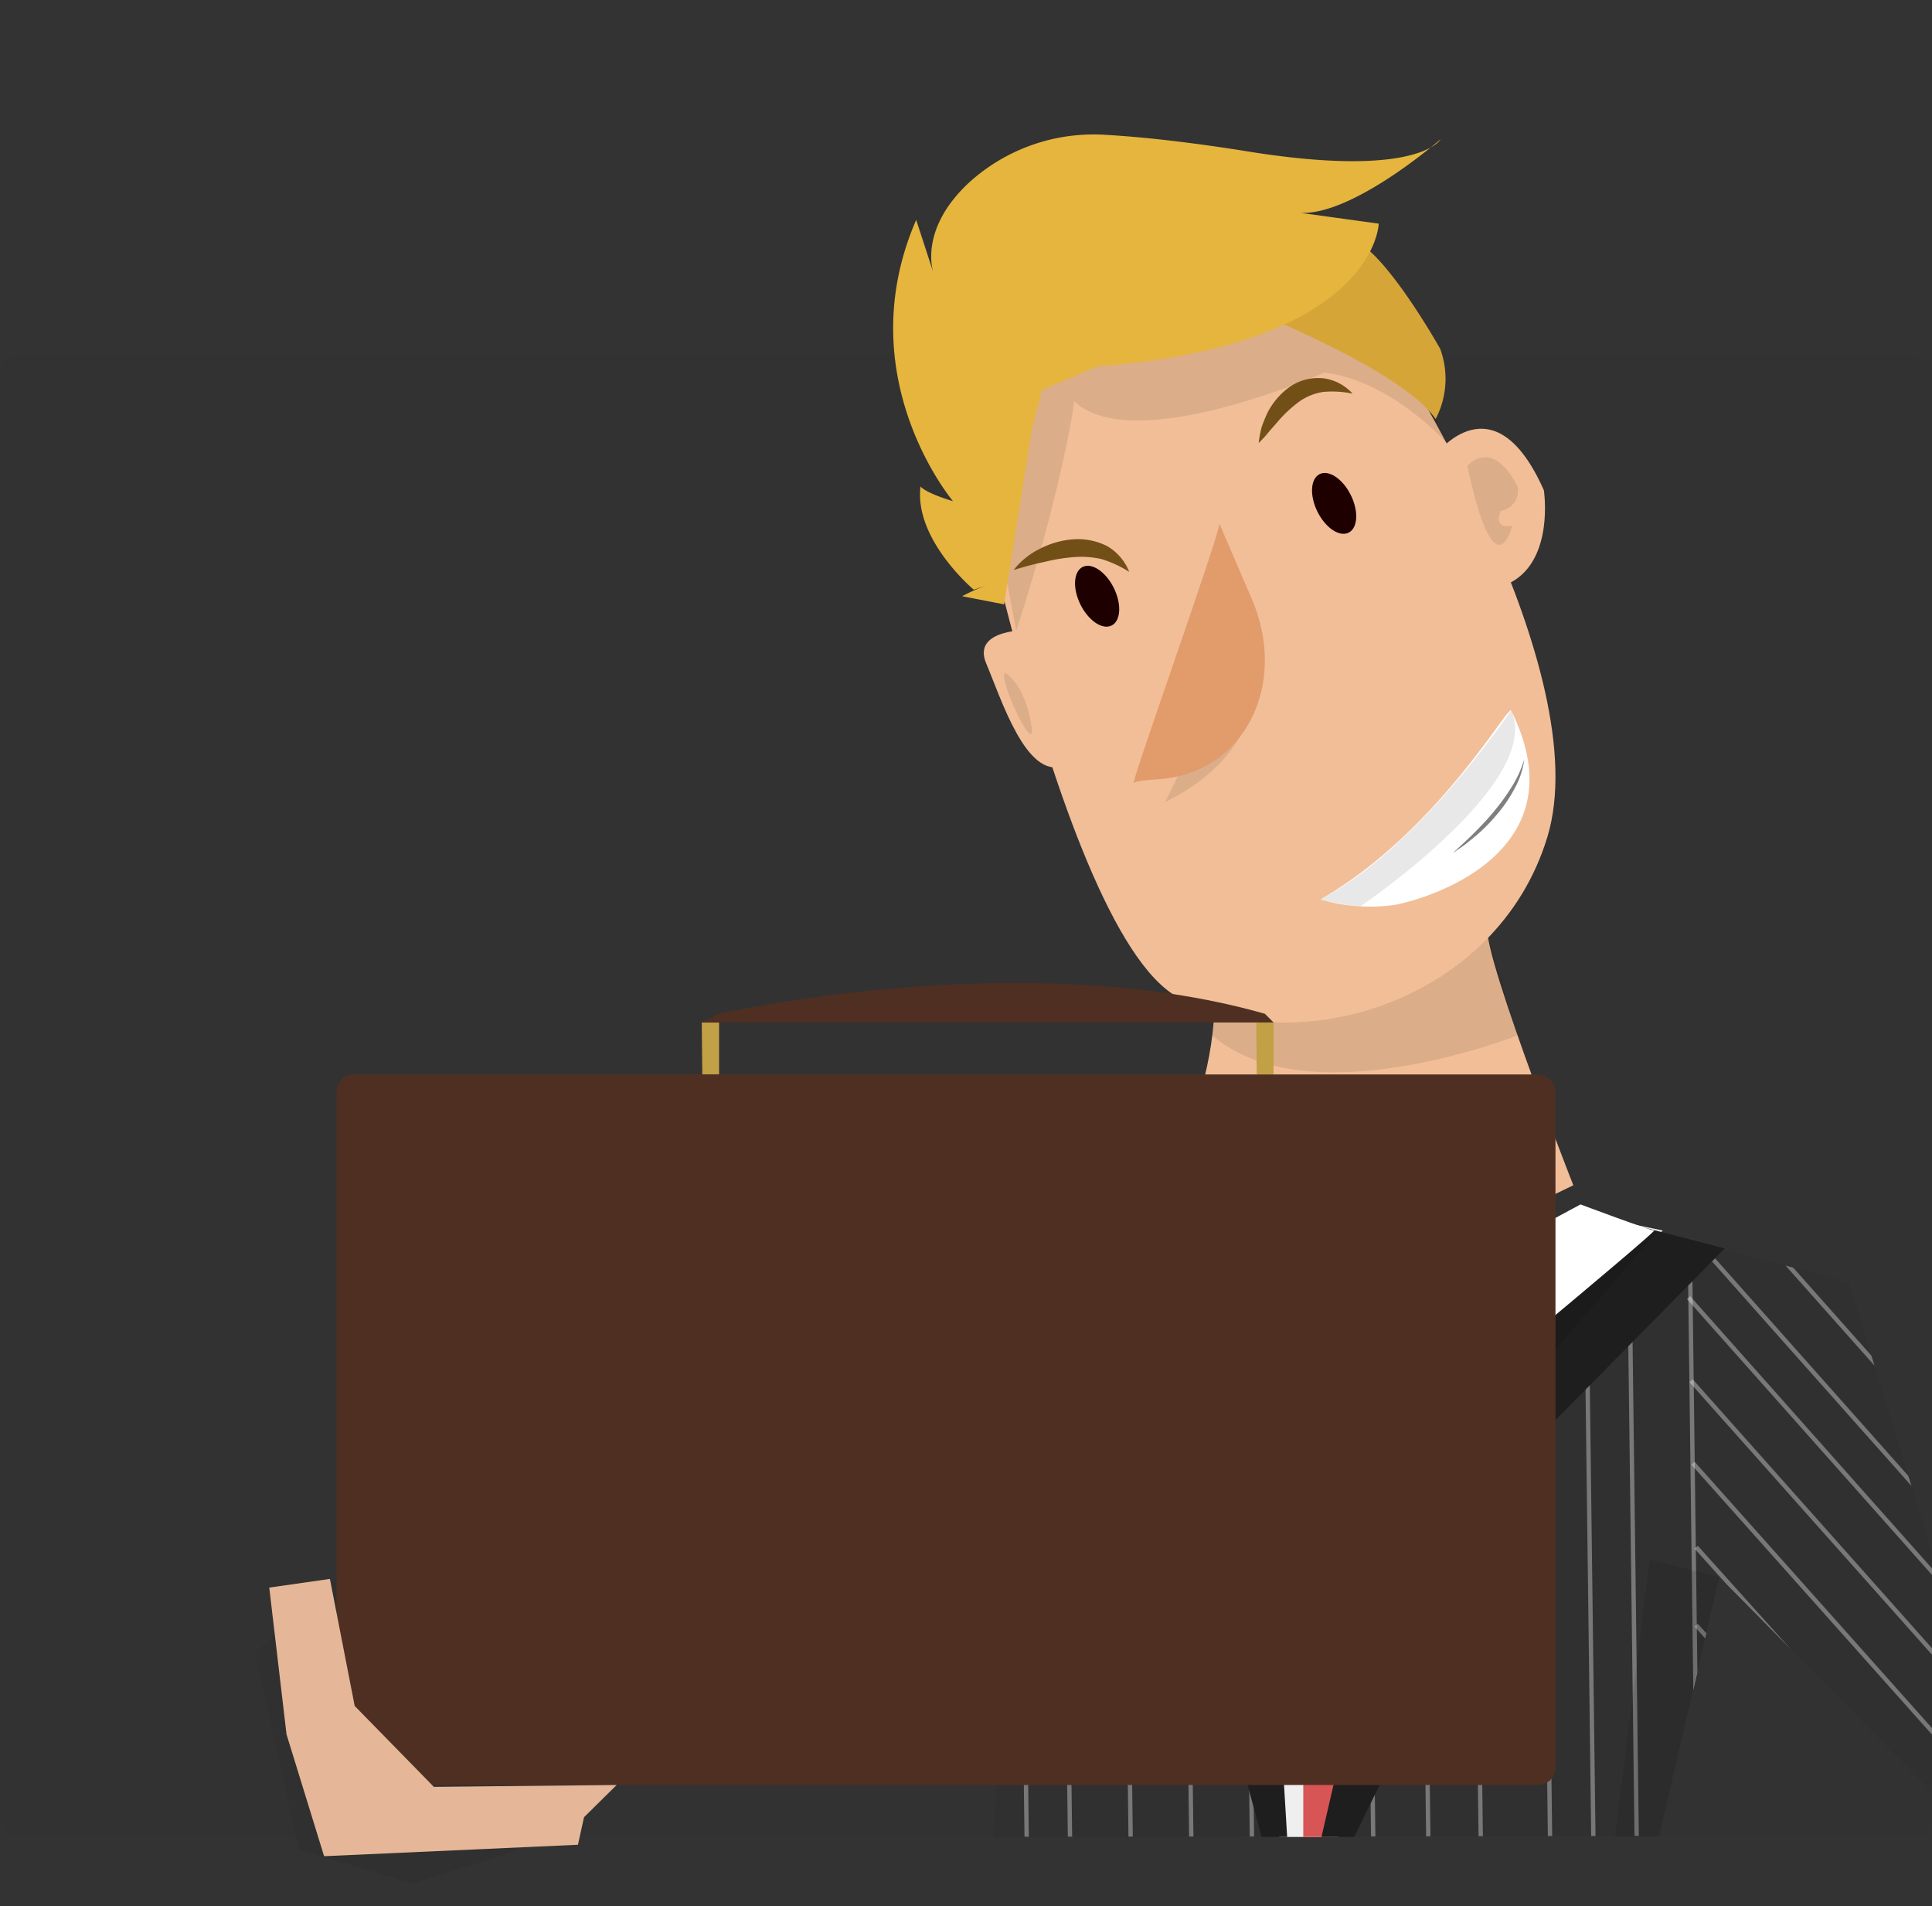 <svg id="Layer_1" data-name="Layer 1" xmlns="http://www.w3.org/2000/svg" viewBox="0 0 223 220"><rect x="0" y="0" width="223" height="220" fill="#333333" stroke="none"/><defs><style>.cls-1{fill:#303030;}.cls-2{fill:#2b2f47;opacity:0.04;}.cls-3{clip-path:url(#clip-path);}.cls-4{opacity:0.35;}.cls-5{fill:#3b5972;stroke:#fff;stroke-miterlimit:10;stroke-width:0.5px;}.cls-6{fill:#efefef;}.cls-7{fill:#d85555;}.cls-8{fill:#1e1e1e;}.cls-9{fill:#000102;opacity:0.09;}.cls-10{fill:#fff;}.cls-11{fill:#f2be97;}.cls-12{fill:#1e0000;}.cls-13{fill:#e29b6a;}.cls-14{fill:#724f16;}.cls-15{fill:#d6a538;}.cls-16{fill:#7f7f7f;}.cls-17{fill:#e5b53e;}.cls-18{fill:#c1a046;}.cls-19{fill:#4f2f22;}.cls-20{fill:#e5b798;}</style><clipPath id="clip-path"><path class="cls-1" d="M111.46 158.9v.1l1 7v21l3 12-.8 13 72.06-.1h4.92l6.8-29.9L223 206.83v-27.66L213.43 148l-30-8-26 13-18-13-21-5v.15c-7-2.3-30-1.16-52 .84"/></clipPath></defs><rect class="cls-2" x=".08" y="41" width="223" height="171" rx="2" ry="2"/><path class="cls-1" d="M111.46 158.9v.1l1 7v21l3 12-.8 13 72.06-.1h4.92l6.8-29.9L223 206.83v-27.66L213.43 148l-30-8-26 13-18-13-21-5v.15c-7-2.3-30-1.16-52 .84"/><g class="cls-3"><g class="cls-4"><path class="cls-5" d="M163.43 99.2l3 236.8M169.43 95l3 236.82M177.43 95l3 236.82M182.43 95l3 236.82M187.43 95l3 236.82M194.43 95l3 236.82"/></g><g class="cls-4"><path class="cls-5" d="M111.43 47l3 238.78M116.43 47l3 238.78M121.43 47l3 238.78M128.43 47l3 238.78M135.43 47l3 238.78M142.43 47l3 238.78M149.43 47l3 238.78M156.43 47l3 238.78M24.17 134.76l76.62 21.34M37.6 133.5l74.6 20.54M17.93 136.5l95.05 28.1M16.8 139.94l83.36 26.1M14.62 145.53l83.35 26.1M12.44 151.12l83.35 26.1M50.9 93.15l66.34 29.12M53.07 87.57l66.35 29.1M48.7 98.74l66.36 29.12M41.36 125.17l71.95 19.95M63.9 95.15l66.34 29.12M66.07 89.57l66.35 29.1M61.7 100.74l66.36 29.12M46.53 79.33l66.35 29.12M42.35 120.92l70.52 18.96M39.66 129.78l72.56 19.76M195.2 159.35l88.12 99.04M194.9 149.75l91.58 103.1M195.42 168.87l84.98 95.34M195.78 178.56l72.65 80.84M195.78 187.56l72.65 80.84M197.78 197.56l72.65 80.84M195.78 203.56l72.65 80.84M214.63 146.7l80.47 90.03M201.45 140.45l90.6 101.94M197.52 145.1l91.36 102.84"/></g></g><path class="cls-6" d="M127.43 137l13 17 7.22 58h6.78l13-36v-12l24.32-21.83.18-.16-4.25-.88-4.4-.93-.85-.2-24 13-18-13-13-3z"/><path class="cls-7" d="M158.68 158.35l1.63 3.54-1.87 3.1h-6l-2-5 6-7.7 2.25 6.05z"/><path class="cls-7" d="M150.43 170v42h3.83c1-6.87 2.43-14.17 3.65-23.2 1.4-10.22 2.53-18.8 2.53-18.8l-3-6h-4z"/><path class="cls-8" d="M152.52 212h3.78l20.13-41-8-7h11l19.65-19.92-7.33-1.9-4.07-1.06-4.25-1.1-.16.17-19.84 21.8-5.52 26.8-5.38 23.2zM133.43 161l7 1-7 5 12.2 45h2.94l-3.14-52-5-20-16.06-4 9.06 25z"/><path class="cls-9" d="M191.43 142l-26 30-8-19 34-11z"/><path class="cls-9" d="M158.43 155l-6 17-20-31 26 14z"/><path class="cls-10" d="M156.43 153l6 13s29-24 28.5-24-8.5-3-8.5-3z"/><path class="cls-10" d="M157.43 153l-8 12s-18.36-27-18-27 7.1-1 7.1-1z"/><path class="cls-9" d="M198.43 182l-8-2-4 32h5l7-30z"/><path class="cls-11" d="M138.56 106.66c5.38 12.9-4.3 30.13-4.3 30.13l18.3 14 29.04-14s-11.84-30.14-9.68-30.14"/><path class="cls-9" d="M171.73 108.06l3.43 11.43s-24.18 9.6-35.23 0l.78-10.7z"/><path class="cls-11" d="M161.2 41.08s23.23 36.38 17.4 55.53-29.06 25.82-42.6 18.5c-7.43-4-14.22-23.9-18.82-41-3.8-14.1-6.1-26.34-6.1-26.34s26.46-29.3 50.12-6.68z"/><path class="cls-9" d="M167 51.15s-6.33-7.2-14.13-8.15c0 0-22 9.77-28.87 3.33 0 0-1.3 9.8-6.7 26.46l-4.6-24.43 23.48-14.73L156 36.7l7.27 6.2z"/><path class="cls-11" d="M165.7 52.5s6.7-9 12.5 4.08c0 0 1.22 7.92-3.8 10.63s-8.7-14.7-8.7-14.7zM119 72.7s-6.9-.23-5.17 3.86 4.62 13.34 8.87 11.84-3.7-15.7-3.7-15.7z"/><path class="cls-9" d="M134.5 92.54s14-6 9-18.27z"/><ellipse class="cls-12" cx="153.99" cy="58.09" rx="2.15" ry="3.77" transform="rotate(-26.29 154 58.09)"/><ellipse class="cls-12" cx="126.64" cy="68.81" rx="2.15" ry="3.77" transform="rotate(-26.29 126.64 68.82)"/><path class="cls-13" d="M140.75 60.44c-.1 1.66-10.56 30.84-9.87 29.93.17-.23 1.28-.34 2.9-.45 9.75-.66 15-10.8 10.7-20.82z"/><path class="cls-14" d="M145.28 51.14a13 13 0 0 1 .34-1.83 17.16 17.16 0 0 1 .7-1.72 8.38 8.38 0 0 1 2.53-2.93 5.76 5.76 0 0 1 3.9-1 5.47 5.47 0 0 1 3.37 1.77 11.6 11.6 0 0 0-3.38-.2 6.45 6.45 0 0 0-2.75 1.1 15 15 0 0 0-2.37 2.17c-.35.43-.75.85-1.13 1.3a14.9 14.9 0 0 1-1.22 1.34zM117 65.78a8.68 8.68 0 0 1 3-2.43 9.88 9.88 0 0 1 3.78-1.1 7.46 7.46 0 0 1 4 .77 5.93 5.93 0 0 1 2.56 2.98 13.13 13.13 0 0 0-3.2-1.48 10.7 10.7 0 0 0-3.25-.22 20.84 20.84 0 0 0-3.38.56c-1.15.23-2.3.56-3.52.92z"/><path class="cls-9" d="M169.37 53.78s2.8-3.44 5.8 2.37a2.36 2.36 0 0 1-1.93 2.8s-1.08 2.15 1.3 1.72c0 0-1.95 8.17-5.17-6.9zM116 77.64s2.15 1.08 3 5.8-3.87-5.15-3-5.8z"/><path class="cls-10" d="M174.42 82c-.34-.68-8.58 14.1-22 21.8a20 20 0 0 0 8.63.62c4.3-.82 21.4-6.28 13.37-22.42z"/><path class="cls-15" d="M165.7 48.37a10 10 0 0 0 .53-8.12s-7-12.5-10.73-12.75l-9.53 9s16.1 6.5 19.74 11.87z"/><path class="cls-9" d="M174.42 82s-10.7 15.93-22 21.8a28.46 28.46 0 0 0 4.6.8s21.23-14.37 17.4-22.6z"/><path class="cls-16" d="M175.94 87.63a9.4 9.4 0 0 1-1.08 3.3 16.55 16.55 0 0 1-1.95 2.92 21.48 21.48 0 0 1-2.43 2.5l-1.35 1.1-1.43 1c.84-.8 1.7-1.56 2.5-2.37s1.6-1.64 2.32-2.54a23.87 23.87 0 0 0 2-2.78 13 13 0 0 0 1.42-3.13z"/><path class="cls-17" d="M115.9 69.75l-4.84-.94a21.08 21.08 0 0 1 2.94-1.3l-1.6.55s-6.9-5.78-6.15-11.92c0 0 .44.7 3.75 1.7 0 0-12.12-14.34-4.25-32.46l2 6.13s-1.83-4.92 4.1-10.44a21.4 21.4 0 0 1 15.9-5.5c3.76.22 9.22.76 16.86 2 19.26 3 21.67-1.5 21.67-1.5s-10 8.74-16.14 8.5l9 1.24s-.33 14-32.47 16.48l-6.4 2.72-1.15 4.46z"/><path class="cls-18" d="M81.06 124l-.06-6h2v6h-1.94zM145.06 124l-.06-6h2v6h-1.94z"/><path class="cls-19" d="M83 117s35-8 63 0l1 1H81z"/><path class="cls-1" d="M43.55 178.05L29.42 190.7l5.08 22.8 13.25 3.88 12.22-3.95-16.42-35.38z"/><rect class="cls-19" x="38.85" y="124" width="140.69" height="82" rx="2" ry="2"/><path class="cls-20" d="M33.08 200.22l-2-17 7-1 2.86 14.66 9.14 9.34 21.1-.22-3.77 3.72-.7 3.18-29.3 1.32-4.32-14z"/></svg>